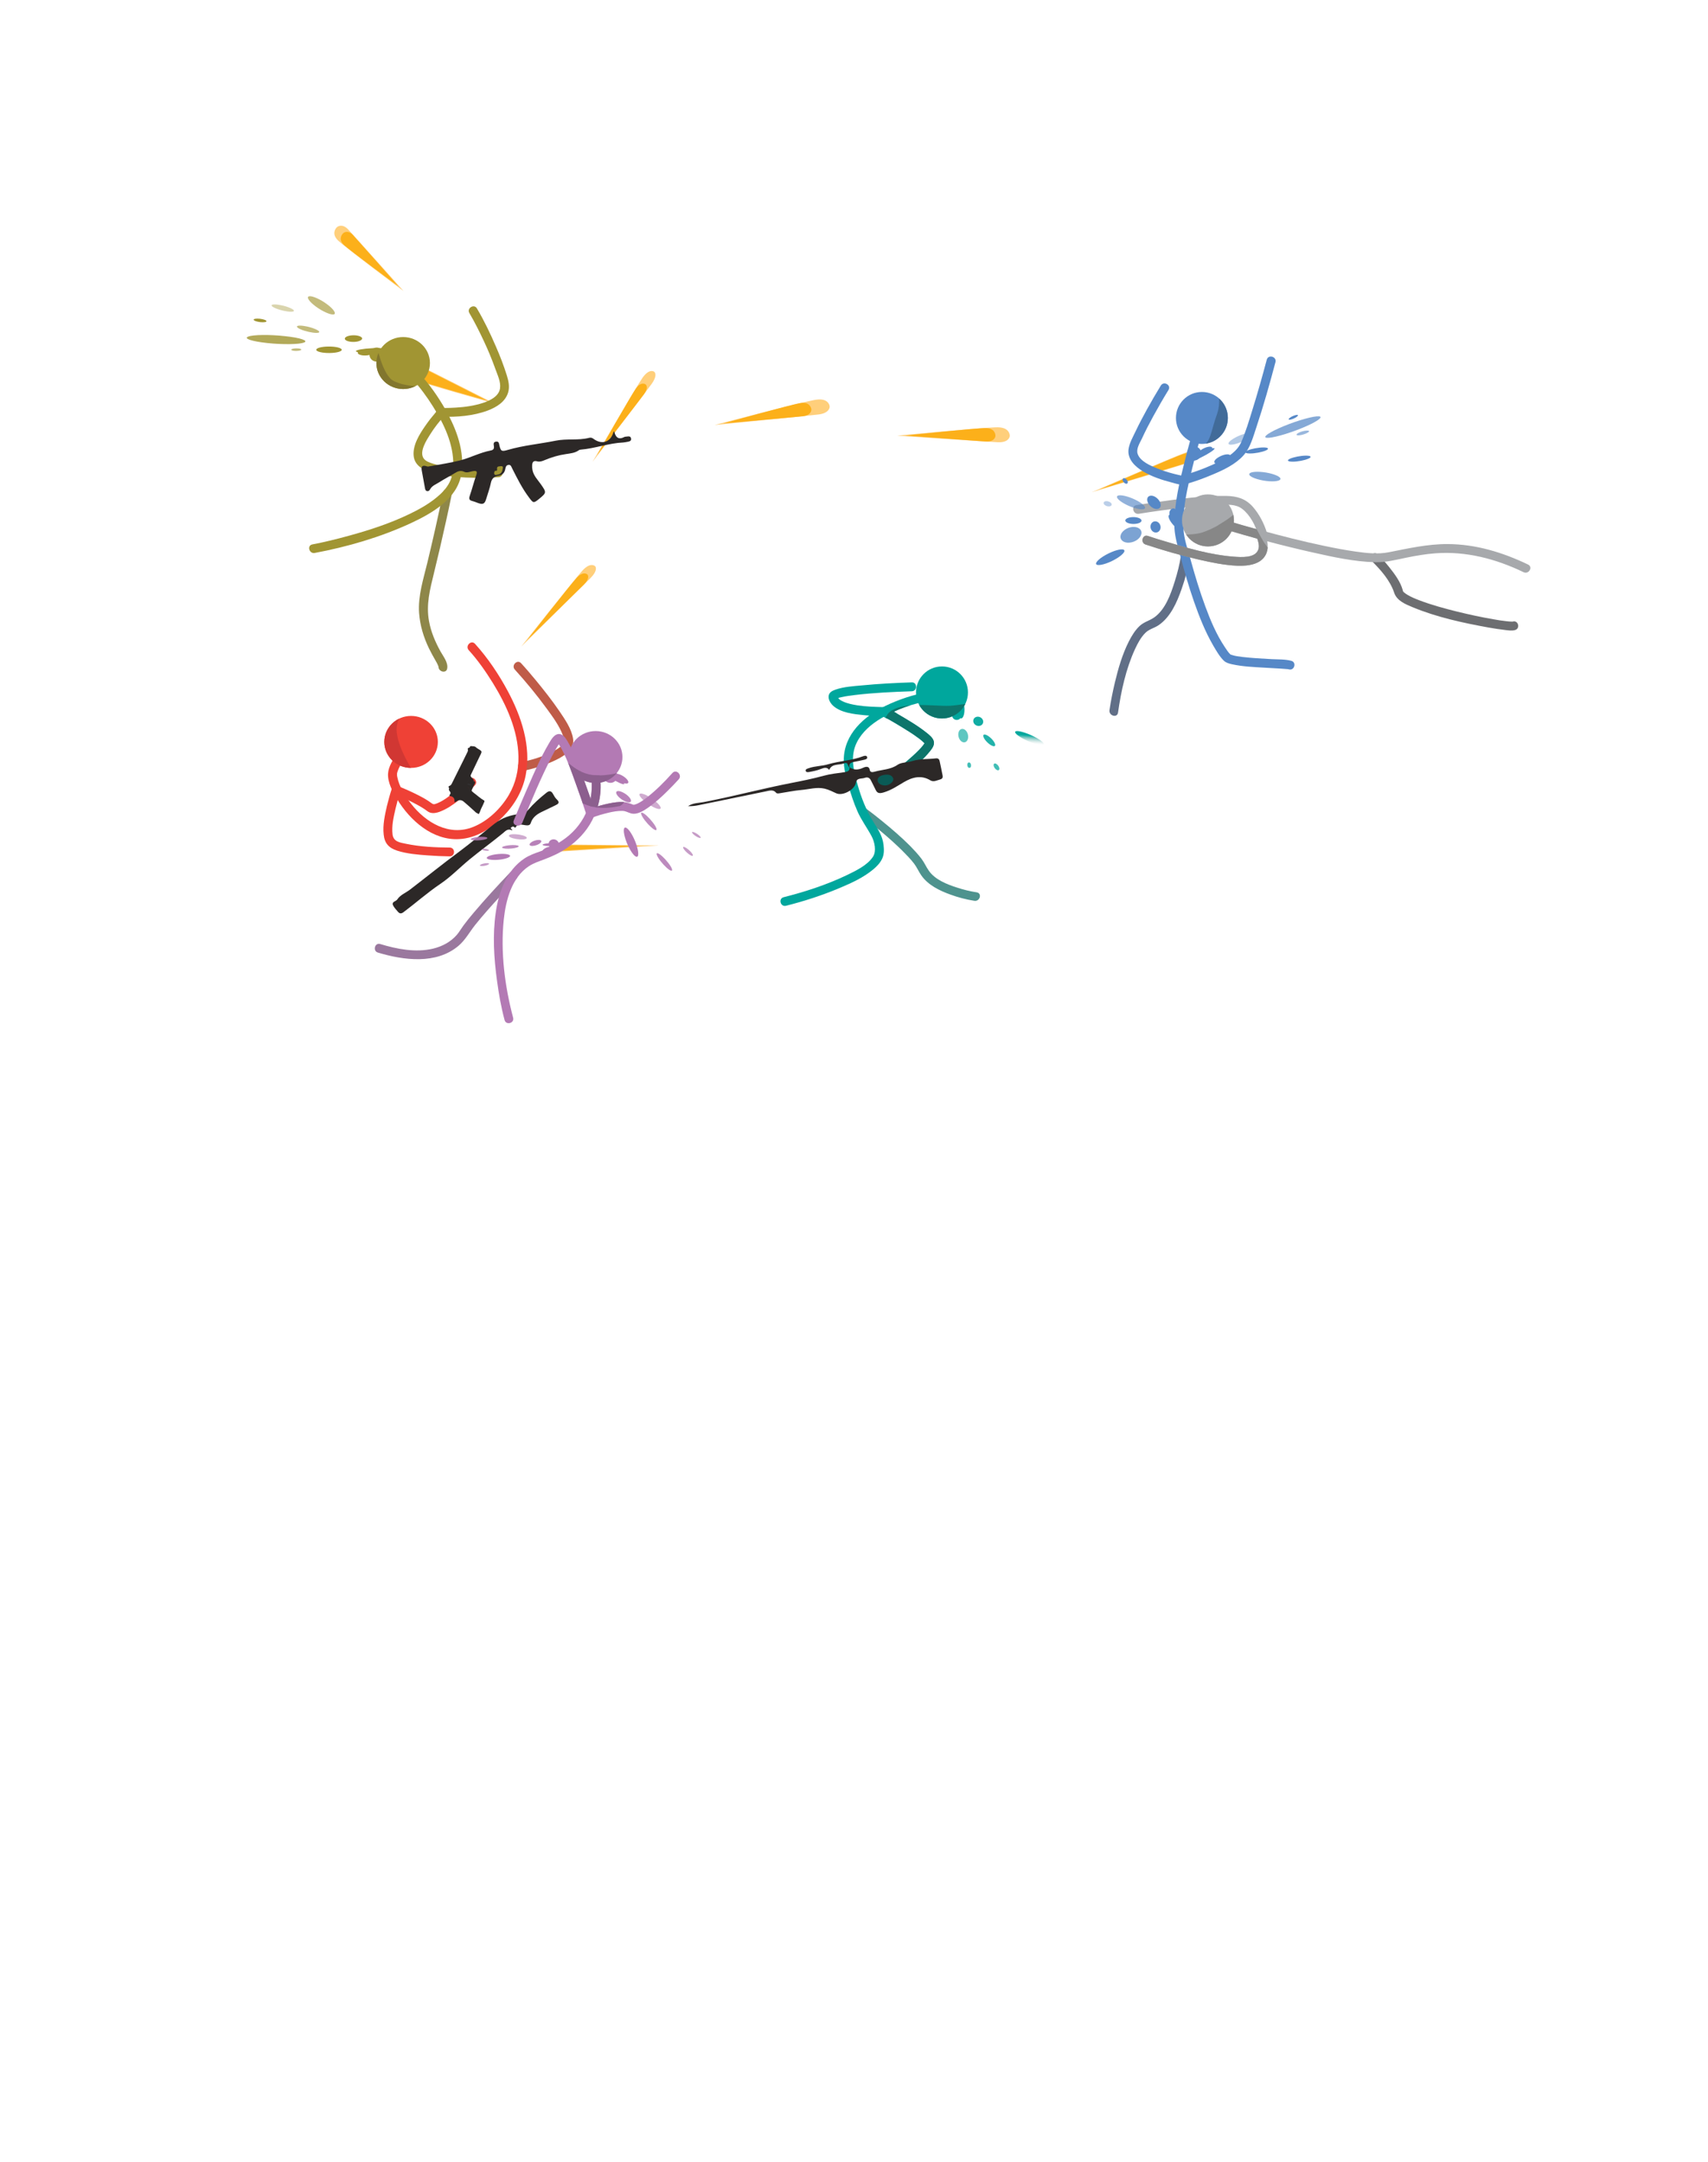 <?xml version="1.0" encoding="utf-8"?>
<!-- Generator: Adobe Illustrator 19.0.0, SVG Export Plug-In . SVG Version: 6.00 Build 0)  -->
<svg version="1.1" xmlns="http://www.w3.org/2000/svg" xmlns:xlink="http://www.w3.org/1999/xlink" x="0px" y="0px"
	 viewBox="0 0 1920 2429" style="enable-background:new 0 0 1920 2429;" xml:space="preserve">
<style type="text/css">
	.st0{fill:#FFCF7B;}
	.st1{fill:#FCB01A;}
	.st2{clip-path:url(#XMLID_4_);}
	.st3{fill:#6D6E71;}
	.st4{fill:#A7A9AC;}
	.st5{fill:#616F87;}
	.st6{fill:#BF5C48;}
	.st7{fill:#8E8749;}
	.st8{fill:#4E938E;}
	.st9{fill:#00A79D;}
	.st10{opacity:0.63;fill:#00A79D;}
	.st11{fill:url(#XMLID_5_);}
	.st12{opacity:0.74;fill:#00A79D;}
	.st13{opacity:0.87;fill:#00A79D;}
	.st14{opacity:0.93;fill:#00A79D;}
	.st15{fill:#EF4136;}
	.st16{fill:#2C2827;}
	.st17{fill:#9A789E;}
	.st18{fill:#B37AB4;}
	.st19{opacity:0.63;fill:#B37AB4;}
	.st20{opacity:0.74;fill:#B37AB4;}
	.st21{opacity:0.87;fill:#B37AB4;}
	.st22{opacity:0.93;fill:#B37AB4;}
	.st23{fill:#A19533;}
	.st24{fill:#353535;}
	.st25{fill:#5688C7;}
	.st26{opacity:0.45;fill:#5688C7;}
	.st27{opacity:0.72;fill:#5688C7;}
	.st28{opacity:0.6;fill:#5688C7;}
	.st29{opacity:0.41;fill:#5688C7;}
	.st30{opacity:0.77;fill:#5688C7;}
	.st31{opacity:0.65;fill:#5688C7;}
	.st32{opacity:0.64;fill:#A19533;}
	.st33{clip-path:url(#XMLID_6_);}
	.st34{fill:#0D756B;}
	.st35{opacity:0.4;fill:#A19533;}
	.st36{opacity:0.81;fill:#A19533;}
	.st37{fill:#095B56;}
	.st38{clip-path:url(#XMLID_7_);fill:#82762E;}
	.st39{fill:none;}
	.st40{clip-path:url(#XMLID_8_);}
	.st41{fill:#8C5F8E;}
	.st42{clip-path:url(#XMLID_9_);fill:#D13733;}
	.st43{clip-path:url(#XMLID_10_);fill:#416B99;}
	.st44{clip-path:url(#XMLID_11_);}
	.st45{fill:#878787;}
</style>
<g id="Layer_1">
	<g id="XMLID_292_">
		<path id="XMLID_294_" class="st0" d="M1227.4,553c0,0,92.8-40.1,104.4-44.1c11.6-3.9,14.4,0.5,14.9,1.9c0.5,1.4-0.3,5.9-10.9,9.3
			C1325.2,523.5,1227.4,553,1227.4,553z"/>
		<path id="XMLID_293_" class="st1" d="M1236.2,549.8c0,0,83.1-36,93.5-39.5c10.4-3.5,12.9,0.5,13.3,1.7c0.5,1.2-0.3,5.3-9.8,8.3
			C1323.8,523.4,1236.2,549.8,1236.2,549.8z"/>
	</g>
	<g id="XMLID_286_">
		<path id="XMLID_288_" class="st0" d="M666.1,518.9c0,0,49.4-84.8,56.2-94.5c6.9-9.7,11.9-7.6,13.1-6.7c1.3,0.9,3.4,5-2.9,13.7
			C726.2,440.1,666.1,518.9,666.1,518.9z"/>
		<path id="XMLID_287_" class="st1" d="M671.2,511.4c0,0,38.1-67,43.5-74.7s9.8-5.6,11-4.8c1.2,0.8,3.2,4.3-1.8,11.1
			S671.2,511.4,671.2,511.4z"/>
	</g>
	<g id="XMLID_281_">
		<defs>
			<polygon id="XMLID_282_" points="608.1,1001.7 608.8,958 631.9,944.9 745.7,939.5 776.3,975.9 			"/>
		</defs>
		<clipPath id="XMLID_4_">
			<use xlink:href="#XMLID_282_"  style="overflow:visible;"/>
		</clipPath>
		<g id="XMLID_278_" class="st2">
			<path id="XMLID_280_" class="st0" d="M740.8,949.9c0,0-226.8,14.3-254.4,14.6c-27.6,0.3-30.2-6.9-30.3-9c-0.1-2.1,5-7.8,30-7.8
				C511,947.6,740.8,949.9,740.8,949.9z"/>
			<path id="XMLID_279_" class="st1" d="M719.7,950.4c0,0-203.1,12.8-227.8,13.1c-24.7,0.3-27.1-6.2-27.1-8c-0.1-1.9,4.5-7,26.8-7
				C514,948.4,719.7,950.4,719.7,950.4z"/>
		</g>
	</g>
	<g id="XMLID_268_">
		<path id="XMLID_267_" class="st0" d="M555,453c0,0-80.2-22.4-89.5-26.5c-9.2-4-7.3-11.1-6.5-13s4.7-6.4,12.9-2.5S555,453,555,453z
			"/>
		<path id="XMLID_266_" class="st1" d="M547.8,450.2c0,0-71.9-20.1-80.1-23.7c-8.3-3.6-6.5-9.9-5.8-11.7c0.7-1.7,4.2-5.8,11.6-2.3
			C480.8,416.1,547.8,450.2,547.8,450.2z"/>
	</g>
	<g id="XMLID_116_">
		<g id="XMLID_253_">
			<path id="XMLID_257_" class="st3" d="M1700.5,698.4c-1.3,0.4,1.2,0-0.2,0c-0.6,0-1.1,0-1.6,0c-1.7,0-3.4-0.2-5.1-0.4
				c-5-0.5-9.9-1.3-14.8-2.2c-14-2.4-27.8-5.4-41.6-8.8c-14-3.5-27.9-7.3-41.4-12.4c-4.7-1.8-9.4-3.7-13.7-6.3
				c-1.8-1.1-2.8-1.8-3.9-2.8c-0.8-0.8-0.6-0.6-0.7-0.7c-1.1-1.6,0.1,0.9-0.6-1.6c-2.6-9.6-9.1-18.2-15.2-25.9
				c-3.9-4.9-8.1-9.7-12.7-14.2c-4.6-4.5-11.7,2.5-7.1,7.1c10.1,10,20.8,22,25.3,35.7c3,9.1,12.7,13,20.9,16.4
				c27,11.2,56.7,17.6,85.4,22.8c6.3,1.1,12.6,2.1,18.9,2.8c3.4,0.4,7.4,1,10.7,0C1709.3,706.2,1706.7,696.5,1700.5,698.4
				L1700.5,698.4z"/>
		</g>
	</g>
	<g id="XMLID_117_">
		<g id="XMLID_949_">
			<path id="XMLID_960_" class="st4" d="M1280.1,577.3c17.2-2.8,34.5-5.1,51.8-7c12.7-1.4,25.5-2.6,38.3-3
				c9.1-0.3,18.8-1.2,26.2,4.5c9,6.9,15,18.9,18.2,29.6c1.9,6.1,11.5,3.5,9.6-2.7c-3.2-10.5-8.6-21-15.9-29.3
				c-8.3-9.3-17.8-11.9-29.7-12.2c-26.4-0.5-53.2,3.5-79.3,7.1c-7.4,1-14.7,2.1-22.1,3.3C1271.2,568.7,1273.8,578.3,1280.1,577.3
				L1280.1,577.3z"/>
		</g>
	</g>
	<g id="XMLID_79_">
		<g id="XMLID_942_">
			<path id="XMLID_947_" class="st5" d="M1256.8,800.7c3.4-24.1,8.9-49.3,19.1-71.4c3-6.5,6.5-13.1,11.6-18.2c4.3-4.3,10-5.3,15-8.7
				c13.4-9.2,20.5-25.6,25.7-40.4c4-11.2,7.1-23,8.9-34.8c1-6.3-8.6-9-9.6-2.7c-1.5,9.8-4,19.5-7,29c-4.4,14-10.5,31.4-23,40.2
				c-5.4,3.8-11.5,5-16.5,9.7c-5.1,4.8-8.8,11-12,17.2c-7.4,14.6-12,30.6-15.8,46.5c-2.4,10.2-4.5,20.5-6,30.8
				C1246.3,804.3,1255.9,807,1256.8,800.7L1256.8,800.7z"/>
		</g>
	</g>
	<g id="XMLID_12_">
		<g id="XMLID_935_">
			<path id="XMLID_940_" class="st6" d="M588.7,866c11.3-2.3,22.5-5.9,33-10.6c10.2-4.6,24.5-12.2,22.5-25.4
				c-1.7-11.2-9.2-21.8-15.4-31c-8.2-12-17.2-23.4-26.4-34.6c-5.4-6.5-10.9-13-16.6-19.2c-4.3-4.8-11.4,2.3-7.1,7.1
				c12.7,14,24.8,28.7,35.9,43.9c6.8,9.3,14.1,19.2,18.2,30.1c1.3,3.3,2.2,6.8,1.3,8.5c0.6-1.2-1,1.2-1.3,1.5
				c-1,1.2-2.2,2.2-3.4,3.2c-2.7,2.1-5.7,3.8-8.8,5.3c-10.8,5.5-22.8,9.1-34.6,11.5C579.7,857.7,582.4,867.3,588.7,866L588.7,866z"
				/>
		</g>
	</g>
	<g id="XMLID_131_">
		<g id="XMLID_928_">
			<path id="XMLID_932_" class="st7" d="M502.7,751.1c1.2-6.7-4.4-13.6-7.5-19.1c-5.9-10.7-10.7-21.9-12.9-33.9
				c-3.5-18.6,1-35.7,5.4-53.7c4.8-19.6,9.4-39.2,13.7-58.9c2.2-9.8,4.3-19.7,6.3-29.6c1.3-6.3-8.4-9-9.6-2.7
				c-5.4,26.4-11.4,52.8-17.7,79c-4.5,18.6-10.6,37.1-9.3,56.5c1,13.9,5,27.1,11,39.6c2.4,4.9,5,9.6,7.7,14.3c0.9,1.6,1.9,3.3,2.6,5
				c0.2,0.5-0.1,0.3,0.4,1.2c0.5,0.7,0,0.3,0.2-0.6C492,754.7,501.7,757.4,502.7,751.1L502.7,751.1z"/>
		</g>
	</g>
	<g id="XMLID_846_">
		<g id="XMLID_27_">
			<g id="XMLID_801_">
				<path id="XMLID_832_" class="st8" d="M1097.9,1002.6c-7.5-1.1-14.9-3-22-5.3c-11.3-3.6-24.8-8.9-31.8-19
					c-3.1-4.4-5.1-9.3-8.4-13.6c-3.9-5.1-8.3-9.8-12.8-14.4c-9.8-9.8-20.4-18.9-31.1-27.6c-6.5-5.3-13-10.4-19.8-15.4
					c-5.2-3.8-10.2,4.9-5,8.6c16.5,12.2,32.6,25.4,47.2,39.8c4.7,4.7,9.4,9.5,13.4,14.7c3.2,4.2,5.1,9,8.1,13.2
					c7.6,10.9,20.4,17.1,32.6,21.5c8.7,3.2,17.8,5.6,26.9,7C1101.6,1013.2,1104.3,1003.6,1097.9,1002.6L1097.9,1002.6z"/>
			</g>
		</g>
		<circle id="XMLID_19_" class="st9" cx="1058.9" cy="778" r="29.2"/>
		<g id="XMLID_38_">
			<g id="XMLID_235_">
				<path id="XMLID_799_" class="st9" d="M1043.5,777.6c-16.6,2.7-33.2,8.3-48.3,15.6c-24.1,11.7-46.5,31.8-46.7,60.6
					c-0.1,9.9,2.7,19.6,5.3,29c2.8,9.8,6,19.5,10.1,28.8c4.4,10,10.8,18.4,15.9,28c3.4,6.4,5.6,16.7,1.6,22.9
					c-6.4,9.9-19.5,15.9-29.7,20.9c-22.4,10.7-46.7,18.6-70.8,24.7c-6.2,1.6-3.6,11.2,2.7,9.6c20.7-5.2,41.2-11.9,60.8-20.2
					c13.1-5.5,26.4-11.6,37.4-20.8c3.9-3.3,7.6-7.1,9.8-11.8c2.4-5,2.2-10.3,1.6-15.7c-1.1-9.4-5.6-16.6-10.6-24.4
					c-8.7-13.6-14.4-28.4-18.8-43.9c-4.5-15.8-8.3-31.8-0.4-47.2c5.9-11.5,16-20,27-26.6c16.8-10.1,36.5-16.9,55.9-20
					C1052.5,786.2,1049.8,776.5,1043.5,777.6L1043.5,777.6z"/>
			</g>
		</g>
		<g id="XMLID_40_">
			<g id="XMLID_227_">
				<path id="XMLID_233_" class="st9" d="M1000.5,883.2c6.4-4.8,12.7-9.8,18.9-14.9c9.1-7.5,18.8-15.2,26.2-24.6c2.4-3,5-6.7,4-10.8
					c-1-4-5-7.1-8-9.5c-9.9-7.9-21-14.4-32-20.8c-4.9-2.9-11.1-7.9-17-8.1c-9.6-0.3-19.2-0.5-28.8-2c-5.5-0.9-11.3-2-16.3-4.4
					c-1.7-0.8-3.7-1.8-4.9-3.4c-0.1-0.2-0.6-1.1-0.9-1.4c0.3,0.4-0.4-0.4,0-0.2c0-0.2,0-0.4,0-0.6c0,0.6-0.2,1.3-0.5,1.8
					c-0.4,0.9-1,0.6-0.5,0.7c0.5,0.1,0.7-0.3,0.7-0.4c1.7-0.7,3.5-1.1,5.2-1.4c4.8-1.1,9.7-1.7,14.5-2.3c21.2-2.5,42.6-3.5,63.9-4.2
					c6.4-0.2,6.4-10.2,0-10c-18.7,0.6-37.4,1.6-56,3.4c-9.8,0.9-20.5,1.5-29.9,4.8c-3.1,1.1-6.5,2.7-7.4,6.1
					c-1.2,4.6,2,9.5,5.3,12.4c8.9,7.5,22.7,9,33.8,10.1c5.2,0.5,10.4,0.9,15.6,1c1.7,0,3.5,0.2,5.2,0.1c3.8-0.1-0.4,0.4-0.5-0.7
					c0.1,0.9,6.6,3.7,7.4,4.1c5.2,3,10.5,6,15.6,9.2c5.8,3.5,11.5,7.1,17,11.1c1.9,1.3,3.7,2.7,5.5,4.3c0.8,0.7,1.6,1.4,2.3,2.2
					c0.7,0.7,0.8,1,0.8,0.9c0.1-0.2,0,0.2-0.2-0.7c-0.3-1.7,0.4-0.1-0.1,0c0,0,0.4-0.6-0.1,0c-0.4,0.5-0.6,1.1-1,1.6
					c-1.4,2-3.1,3.8-4.8,5.6c-4.9,5.1-10.3,9.8-15.7,14.4c-7.4,6.3-15.4,12.7-22.7,18.2C990.4,878.3,995.4,887,1000.5,883.2
					L1000.5,883.2z"/>
			</g>
		</g>
	</g>
	
		<ellipse id="XMLID_39_" transform="matrix(0.971 -0.24 0.24 0.971 -166.753 284.342)" class="st10" cx="1082.7" cy="826" rx="5.4" ry="7.7"/>
	<ellipse id="XMLID_41_" class="st9" cx="1075.5" cy="804.1" rx="5.1" ry="4.8"/>
	<ellipse id="XMLID_49_" class="st9" cx="1080.5" cy="797.3" rx="3.7" ry="9.9"/>
	
		<linearGradient id="XMLID_5_" gradientUnits="userSpaceOnUse" x1="1231.551" y1="825.698" x2="1227.922" y2="815.635" gradientTransform="matrix(0.914 0.406 -0.406 0.914 365.889 -418.25)">
		<stop  offset="0" style="stop-color:#FFFFFF;stop-opacity:0"/>
		<stop  offset="8.807492e-002" style="stop-color:#DEECEB;stop-opacity:8.807492e-002"/>
		<stop  offset="0.26" style="stop-color:#ACD3D0;stop-opacity:0.26"/>
		<stop  offset="0.428" style="stop-color:#81C2BD;stop-opacity:0.428"/>
		<stop  offset="0.589" style="stop-color:#5BB5AF;stop-opacity:0.589"/>
		<stop  offset="0.742" style="stop-color:#37ADA5;stop-opacity:0.742"/>
		<stop  offset="0.883" style="stop-color:#04A99F;stop-opacity:0.883"/>
		<stop  offset="1" style="stop-color:#00A79D"/>
	</linearGradient>
	<path id="XMLID_50_" class="st11" d="M1173.3,836.4c-0.8,1.9-8.7,0.2-17.6-3.7c-8.9-3.9-15.4-8.6-14.5-10.5
		c0.8-1.9,8.7-0.2,17.6,3.7C1167.6,829.8,1174.2,834.5,1173.3,836.4z"/>
	
		<ellipse id="XMLID_51_" transform="matrix(0.807 -0.591 0.591 0.807 -292.483 828.466)" class="st12" cx="1119.8" cy="861.2" rx="2.4" ry="4.4"/>
	
		<ellipse id="XMLID_52_" transform="matrix(0.697 -0.717 0.717 0.697 -259.448 1049.548)" class="st13" cx="1112.1" cy="831.7" rx="3.1" ry="8.9"/>
	
		<ellipse id="XMLID_67_" transform="matrix(0.991 -0.133 0.133 0.991 -104.452 152.044)" class="st12" cx="1089.3" cy="860.3" rx="2.1" ry="3.1"/>
	
		<ellipse id="XMLID_68_" transform="matrix(0.424 -0.906 0.906 0.424 -101.3 1462.748)" class="st14" cx="1099.5" cy="811" rx="5.1" ry="5.7"/>
	<ellipse id="XMLID_13_" class="st15" cx="462.1" cy="833.6" rx="30.1" ry="29.2"/>
	<g id="XMLID_14_">
		<g id="XMLID_40_">
			<path id="XMLID_99_" class="st15" d="M458.8,834c-4.7,3.6-8.7,8-12.2,12.7c-4.7,6.3-10,14.7-10.4,22.7
				c-0.5,9.8,5.3,20.4,10.2,28.5c14.5,24,40,46.6,69.7,44.9c19.1-1,35.7-11.6,48.9-24.8c13-13,22.5-29.1,26-47.2
				c6.3-32.6-5-66-20.3-94.5c-10.1-18.8-22.4-37.1-36.7-52.9c-4.3-4.8-11.4,2.3-7.1,7.1c10.3,11.3,19.2,24.1,27.2,37
				c15.2,24.7,28.1,53,28.7,82.4c0.3,15.2-3.1,30.2-10.8,43.3c-8.9,15.2-23.5,29.3-40,35.9c-27.1,10.9-53.3-4.8-69.9-26
				c-6.8-8.7-13.3-19.1-15.5-30c-0.3-1.5-0.2-0.9-0.3-2c0-0.4,0.2-2.9-0.1-1.4c0.7-4.3,3.1-8.6,5.3-12.3c2.4-4.1,5.3-7.8,8.7-11.2
				c1-1,2.1-2,3.2-3c0.5-0.4,2.5-2,0.5-0.5C468.9,838.8,463.9,830.1,458.8,834L458.8,834z"/>
		</g>
	</g>
	<g id="XMLID_26_">
		<g id="XMLID_842_">
			<path id="XMLID_847_" class="st15" d="M505.5,952.3c-16.3-0.1-33-0.9-49-4.2c-7.3-1.5-14.1-2.4-15.2-10.4
				c-1.2-9.4,1.1-19.5,3.2-28.6c1.6-6.8,3.4-13.5,5.6-20.1c-2.1,1.2-4.1,2.3-6.2,3.5c8.7,3.5,17.4,7.5,25.6,12c2.7,1.5,5.4,3,8,4.8
				c1.9,1.3,3.5,2.8,5.6,3.6c3.6,1.3,7.6,0.5,11.1-0.8c15.1-5.7,28.4-18.5,39.6-29.7c4.5-4.6-2.5-11.6-7.1-7.1
				c-4,4-8.2,7.8-12.4,11.5c-6.8,5.8-14.3,12.3-22.7,15.7c-3.4,1.4-4.5,1.5-6.6-0.1c-4.6-3.5-9.7-6.3-14.8-8.9
				c-7.7-3.9-15.6-7.4-23.6-10.7c-2.6-1.1-5.4,1.2-6.2,3.5c-2.1,6.3-3.8,12.7-5.4,19.1c-2.4,10.4-4.9,21.6-3.7,32.3
				c1,9.9,5.9,15.1,15.2,18.1c11,3.5,23,4.5,34.5,5.3c8.1,0.6,16.3,1,24.4,1.1C512,962.3,512,952.3,505.5,952.3L505.5,952.3z"/>
		</g>
	</g>
	<path id="XMLID_112_" class="st16" d="M575.6,933c-4.5-2.5-7.2,0.5-10.2,3.1c-12.3,10.1-25.2,19.4-37.5,29.5
		c-11.1,9.1-21.1,19.6-33,27.6c-14.4,9.7-27.4,21.3-41.3,31.7c-2.7,2-4.5,1.7-6.4-0.6c-1.9-2.3-4.2-4.5-5.4-7.2
		c-1.8-4.1,3.3-4.2,4.8-6.5c3.3-5.1,9.3-7.3,14.1-10.9c18.5-14.2,36.7-28.9,55.5-42.8c13.6-10.1,26.4-21,39.7-31.4
		c8.4-6.6,17.9-9.8,28.3-10.9c3.9-0.4,6.9-1.7,9.5-4.6c6.1-7.1,13-13.3,20.3-19.1c3.1-2.5,5.5-2.8,7.6,1.1c1.2,2.2,2.5,4.5,4.3,6.2
		c3.9,3.6,1.7,5.1-1.7,6.7c-4.7,2.2-9.3,4.6-14.1,6.8c-6,2.8-11.3,6.2-13.5,13.1c-0.9,2.9-3.6,2.7-6,2.4c-3.9-0.4-8.2-2.5-11,2.4
		c-0.4,0.8-1,0.1-1.5-0.3c-1.5-1.2-2.9-0.2-3.7,0.7C573.1,931.2,576.2,931.2,575.6,933z"/>
	<g id="XMLID_871_">
		<g id="XMLID_34_">
			<g id="XMLID_162_">
				<path id="XMLID_187_" class="st17" d="M424.8,1070.3c29,8.7,65.5,13.6,90.6-7.6c7.7-6.5,12.5-15.6,18.7-23.4
					c8.8-11,18.3-21.5,27.7-31.8c6.1-6.7,12.3-13.4,18.6-20c4.4-4.7-2.6-11.7-7.1-7.1c-14,14.7-27.8,29.7-40.9,45.2
					c-4,4.7-7.9,9.5-11.5,14.4c-2.5,3.4-4.6,7.1-7.3,10.3c-7,8.1-16.5,13.1-26.9,15.6c-19.6,4.6-40.4,0.5-59.3-5.2
					C421.3,1058.8,418.7,1068.5,424.8,1070.3L424.8,1070.3z"/>
			</g>
		</g>
		<g id="XMLID_36_">
			<g id="XMLID_154_">
				<path id="XMLID_159_" class="st18" d="M587.2,924.3c10.2-25,20.7-50.1,33-74.1c1.6-3,3.2-6.1,4.9-9c0.7-1.1,1.4-2.3,2.1-3.4
					c0.4-0.6,1.9-2.7,1.5-2.2c0.3-0.3,0.6-0.6,0.9-1c0.5-0.6,0.3-0.4,0.3-0.3c0,0.1,0,0.1-0.3,0.1c-0.5,0-3-0.1-3-0.1
					c0.4-0.2,0,0.1-0.1-0.1c0.1,0.3,0.7,0.6,0.9,0.9c0,0,0.8,1.1,1.4,2.1c8,12.9,12.9,28.2,18.1,42.4c4.3,11.8,8.4,23.7,12.3,35.7
					c0.8,2.4,3.5,4.5,6.2,3.5c6.1-2.4,12.5-4.2,18.8-5.7c5-1.2,10.2-2.1,15.4-2c3.9,0.1,6.1,1.8,9.7,2.8c6.9,1.9,14.4-3,19.8-6.8
					c7.8-5.5,14.9-12,21.6-18.7c4.2-4.1,8.3-8.4,12.3-12.8c4.3-4.8-2.8-11.9-7.1-7.1c-8.9,10-18.6,19.7-29.2,27.9
					c-3.1,2.4-6.4,4.7-9.9,6.4c-1.2,0.5-2.3,1-3.6,1.3c-0.7,0.2-0.3,0.1-1.1,0.1c-0.2,0-0.1,0-0.2,0c-4-1.6-7.3-2.9-11.8-3.1
					c-5.1-0.2-10.3,0.6-15.3,1.6c-7.5,1.5-15,3.7-22.1,6.4c2.1,1.2,4.1,2.3,6.2,3.5c-3.6-11-7.3-22-11.3-32.9
					c-5.7-15.8-11.1-32.7-19.8-47.1c-2.3-3.9-6-9.2-11.4-7.6c-4.6,1.4-7.5,7.3-9.8,11.1c-9,15.3-16,31.8-23.1,48
					c-5.5,12.5-10.8,25-15.9,37.6C575.1,927.6,584.8,930.2,587.2,924.3L587.2,924.3z"/>
			</g>
		</g>
		<ellipse id="XMLID_28_" class="st18" cx="669.6" cy="850.6" rx="30.1" ry="29.2"/>
		<g id="XMLID_30_">
			<g id="XMLID_139_">
				<path id="XMLID_151_" class="st18" d="M664.7,875.1c0.1,0.5,0.2,1.6,0-0.3c0.1,0.8,0.2,1.7,0.3,2.5c0.2,3,0.3,6.1,0.1,9.2
					c-0.4,9.4-2.6,18.9-6.6,27.4c-5.8,12.5-15.1,22.9-26.5,30.5c-7.7,5.2-16.2,9.2-25,12.3c-6.1,2.1-12,4.3-17.4,7.8
					c-20.2,13.4-29,37.6-32.3,60.7c-3.7,25.4-2.1,51.3,1.4,76.7c2,14.8,4.6,29.7,8.5,44.2c1.7,6.2,11.3,3.6,9.6-2.7
					c-9.4-35.3-14.3-73.9-10.5-110.2c2.3-21.8,8.9-47.2,28.3-60c5.6-3.7,11.7-5.5,17.9-7.9c8.5-3.2,16.9-7.1,24.4-12.2
					c11.9-8,22.1-18.5,28.7-31.3c7.6-14.6,11.5-32.8,8.6-49.3C673.3,866.1,663.6,868.8,664.7,875.1L664.7,875.1z"/>
			</g>
		</g>
	</g>
	<path id="XMLID_104_" class="st19" d="M726.8,902c6.2,4.7,13,7.8,15.2,6.8s-1.1-5.5-7.3-10.2c-6.2-4.7-13-7.8-15.2-6.8
		C717.3,892.7,720.6,897.3,726.8,902z"/>
	
		<ellipse id="XMLID_103_" transform="matrix(-0.53 0.848 -0.848 -0.53 1810.379 746.058)" class="st18" cx="698.5" cy="874.5" rx="3.4" ry="8.9"/>
	
		<ellipse id="XMLID_99_" transform="matrix(-0.53 0.848 -0.848 -0.53 1787.85 750.833)" class="st18" cx="686" cy="870.6" rx="2.5" ry="18.5"/>
	<path id="XMLID_92_" class="st18" d="M714.9,962.5c3.3,1.4,3.4-4.8,0.4-13.7s-8.2-17.4-11.5-18.8c-3.3-1.4-3.4,4.8-0.4,13.7
		S711.6,961.1,714.9,962.5z"/>
	<path id="XMLID_72_" class="st20" d="M770.5,956.3c2.6,2.8,6,5.2,7.6,5.3c1.6,0.2,0.8-2-1.8-4.7c-2.6-2.8-6-5.2-7.6-5.3
		C767.1,951.4,767.9,953.5,770.5,956.3z"/>
	<path id="XMLID_59_" class="st21" d="M725,921.9c4.2,5.4,9.5,10.3,11.9,10.8s1-3.4-3.2-8.8c-4.2-5.4-9.5-10.3-11.9-10.8
		C719.4,912.5,720.8,916.4,725,921.9z"/>
	<path id="XMLID_58_" class="st20" d="M781.6,939.1c2.6,1.8,5.2,2.8,5.9,2.3c0.7-0.5-0.9-2.4-3.5-4.2c-2.6-1.8-5.2-2.8-5.9-2.3
		C777.5,935.5,779,937.3,781.6,939.1z"/>
	<path id="XMLID_35_" class="st22" d="M692.9,891.8c1.1,2.9,5.6,6.8,10.1,8.7s7.2,1,6.1-2s-5.6-6.8-10.1-8.7
		C694.5,887.9,691.8,888.8,692.9,891.8z"/>
	<path id="XMLID_115_" class="st21" d="M742.5,967.5c4.2,5.4,9.5,10.3,11.9,10.8s1-3.4-3.2-8.8s-9.5-10.3-11.9-10.8
		C736.9,958.1,738.3,962,742.5,967.5z"/>
	
		<ellipse id="XMLID_121_" transform="matrix(-0.53 0.848 -0.848 -0.53 1788.277 751.604)" class="st18" cx="686" cy="871.1" rx="7.9" ry="8.1"/>
	<ellipse id="XMLID_127_" class="st23" cx="453.2" cy="407.9" rx="30.1" ry="29.2"/>
	<g id="XMLID_128_">
		<g id="XMLID_219_">
			<path id="XMLID_223_" class="st23" d="M463.4,425.8c8.7,9.3,16.4,19.9,23.2,30.7c12.4,19.6,23.5,42.7,22.9,66.4
				c-0.2,6.3-1.1,13-4,18.7c-3.6,7.3-9.5,13.2-15.8,18.2c-9,7.2-19.2,12.9-29.5,17.8c-21.8,10.5-45,18.1-68.2,24.4
				c-13.5,3.7-27.1,7.1-40.9,9.7c-6.3,1.2-3.6,10.8,2.7,9.6c36.8-6.9,74-17.7,108.1-33.5c23.6-11,52.2-27.2,56.7-55.2
				c4.1-25.3-5.5-50.6-17.8-72.3c-8.4-14.8-18.5-29.2-30.2-41.7C466.1,414.1,459,421.1,463.4,425.8L463.4,425.8z"/>
		</g>
	</g>
	<path id="XMLID_145_" class="st24" d="M531.2,874.9c-1.4-1.1-2.2-2.7-3.4-4c-1-1.1-1.3-1-2,0.3c-0.9,1.7-1.7,3.5-2.5,5.2
		c-0.2,0.5-0.6,1-0.1,1.5c0.4,0.4,0.2,0.4-0.2,0.7c-1.6,1-1.6,1.8-0.3,3c1.2,1.2,2.7,2.2,4.1,3.2c0.7,0.5,1.2,0.4,1.6-0.4
		c1.1-2.4,2.2-4.7,3.4-7.1C532.3,876.3,531.5,875.6,531.2,874.9L531.2,874.9z"/>
	<g id="XMLID_129_">
		<path id="XMLID_146_" class="st16" d="M532.8,877.4c-0.3-1.3-1.3-2.2-2.1-3.1c-2.1-2.3-2.1-2.3-0.7-5.2c2.5-5.2,5-10.5,7.5-15.7
			c1.1-2.2,2.1-4.4,3.2-6.6c1-2.2,0.7-2.9-1.3-4.2c-1.4-1-3-1.6-4.3-2.9c-1.6-1.6-3.9-1.1-6-1.4c-0.4,0-0.6,0.4-0.8,0.7
			c-0.3,0.7-0.7,1.2-1.6,1.3c-0.8,0.2-1,1-0.8,1.8c0.3,0.9,0.1,1.7-0.3,2.6c-3.7,7.8-7.7,15.4-11.5,23.2c-2.1,4.2-4.1,8.3-6.2,12.5
			c-0.6,1.2-1.3,2.1-2.6,2.6c-1,0.4-1.6,1-0.7,2.1c0.2,0.3,0.4,0.5,0.3,0.8c-0.8,1.5,0.1,2.5,0.9,3.5c0.9,1.2,0.8,2.3-0.1,3.4
			c-1,1.1-0.4,1.5,0.7,1.7c1.8,0.3,3.2,1.1,4.1,2.9c0.5,1,0.4,1.9,0.4,2.9c-0.1,0.8,0,1.4,1,0.8c0.7-0.4,1.5-0.7,2.2-1.2
			c2.3-1.4,4.9-1,6.9,0.6c3.3,2.8,6.6,5.6,9.8,8.6c1.2,1.1,2.5,2.1,3.6,3.3c0.9,1,2.3,1.3,3.3,2.1c0.5,0.4,0.7-0.3,1-0.7
			c1-1.7,1.4-3.7,2.3-5.5c1.3-2.3,2.2-4.7,3.3-7.1c0.3-0.7,0.6-1.4-0.3-1.9c-4.1-2.3-7.5-5.6-11.3-8.4c-0.6-0.5-1.2-1-1.8-1.5
			c-0.8-0.6-0.9-1.3-0.4-2.2c1.1-2.1,2-4.4,3.1-6.5C534.5,879.2,534.2,878.2,532.8,877.4c-0.8,1.2-0.5,2.7-1,4
			c-0.4,1.2-0.8,2.3-1.6,3.3c-1.2,1.5-2.5,1.6-3.7,0.2c-0.4-0.5-0.8-0.9-1.2-1.4c-0.5-0.6-0.6-1.1,0-1.8c0.3-0.3,0.6-0.7,0.5-1.2
			c-0.5-2.1,0.6-3.7,1.5-5.4c0.6-1.1,1.3-1.1,2.2-0.1c0.6,0.7,1.2,1.5,2,2.1C531.9,877.4,532.3,877.7,532.8,877.4z"/>
		<path id="XMLID_144_" class="st16" d="M531.4,883.3c2.4-2.8,1.7-5.2-0.7-7.7c-2.4-2.5-2.2-2.7-3.9,0.2c-0.7,1.2-0.9,2.5-1.7,3.7
			c-0.4,0.7,0.2,0.9,0.7,1c1,0.3,2,0.5,3,0.8c0.3,0.1,0.7,0.1,0.6,0.5c-0.1,0.4-0.5,0.4-0.8,0.3c-1-0.2-1.9-0.4-2.8-0.6
			c-0.8-0.2-1.4-0.1-1.9,0.7c-0.4,0.8,0.1,1.2,0.6,1.6c1.2,1,2.5,2,3.8,3c0.7,0.5,1.2,0.4,1.6-0.4
			C530.3,885.4,530.9,884.3,531.4,883.3z"/>
	</g>
	<g id="XMLID_133_">
		<g id="XMLID_205_">
			<path id="XMLID_211_" class="st23" d="M527.6,351.7c6,10.2,11.3,20.8,16.3,31.5c4.8,10.2,9.1,20.6,12.9,31.2
				c2.3,6.6,6.4,14.7,5.3,22c-1.4,9-11.2,13.6-18.8,16.2c-10,3.3-20.7,4.8-31.2,5.4c-3.8,0.2-7.5,0.4-11.3,0.4
				c-1.7,0-3.9-0.4-5.6,0.1c-2.5,0.7-4.5,3.8-6.1,5.7c-3.8,4.4-7.4,9-10.7,13.8c-6.7,9.6-14.6,22-13.4,34.2
				c1.2,12,12.7,16.9,23,19.5c23.1,5.8,48.6,5.7,72.3,4.5c6.4-0.3,6.4-10.3,0-10c-18.6,0.9-37.6,0.7-56.1-1.6
				c-5.9-0.8-11.7-1.8-17.4-3.6c-3.5-1.1-8.1-2.6-10.4-5.7c-5.6-7.6,3.2-20.9,7.2-27.3c4.8-7.6,10.3-14.7,16.4-21.3
				c-1.2,0.5-2.4,1-3.5,1.5c17.1,0.6,35.7-0.9,51.7-6.9c9.8-3.7,19.8-9.7,23-20.3c1.9-6.4,0.5-12.8-1.4-19
				c-3.5-11.2-7.7-22.1-12.4-32.8c-6.3-14.6-13.2-29-21.3-42.7C533,341.1,524.4,346.2,527.6,351.7L527.6,351.7z"/>
		</g>
	</g>
	<path id="XMLID_185_" class="st16" d="M689.8,484.7c-3.1,12.2-13.2,15.6-23,8.1c-1.6-1.2-3.2-1.2-4.8-0.8
		c-12.3,3.1-25.1,0.6-37.6,3.2c-17.8,3.6-36,5.2-53.5,10.3c-6.9,2-7.9,1.7-9.5-5c-0.5-2.1-0.5-4.8-3.8-4.3c-3.3,0.4-2.7,3-2.4,5.1
		c0.5,3-0.8,4.4-3.7,4.9c-12,2.3-22.9,8.2-34.6,11.2c-11.6,2.9-23.6,4.6-35.5,6.8c-0.8,0.1-1.7-0.3-2.5-0.5
		c-4.1-1.2-5.5,0.6-4.9,4.4c1.2,6.8,2.5,13.6,3.7,20.3c0.3,1.5,0.6,3.1,2.5,3.4c2,0.3,2.7-1.1,3.7-2.7c2.3-3.7,6.6-5.1,10.1-7.4
		c5.6-3.6,11.6-6.6,17.2-10.1c3.4-2.1,6.5-3.4,10.6-1.5c3.1,1.5,6.4-0.1,9.6-0.7c3.9-0.7,5.6-0.2,4,4.3c-2.7,7.8-4.7,15.8-7.4,23.6
		c-1.1,3.2-0.4,4.8,2.8,5.6c2,0.5,3.9,1.3,5.8,2c6.3,2.4,8.3,1.5,10.1-4.8c1.7-5.8,3.9-11.5,5.1-17.5c1-5.1,4-7.4,8.5-8.1
		c4.6-0.8,6.9-3.2,7.7-7.5c0.4-1.9,0.8-4.2,3.4-4.6c2.8-0.5,3.3,1.8,4.2,3.6c5.8,11.5,11.5,23,19.4,33.4c4.4,5.8,4.8,6.2,10.6,1.5
		c9-7.4,9-7.4,2.1-17.2c-3.5-4.9-7.9-9.3-9.1-15.5c-0.4-1.8-0.5-3.5-0.4-5.4c0.2-4,1.8-5.5,5.8-4.4c2.8,0.7,5.4-0.2,8-1.3
		c7.8-3.3,15.8-5.7,24.2-6.9c5.1-0.8,10.3-1.2,14.6-4.4c0.5-0.4,1.3-0.5,2-0.6c16.1-1.3,31.4-7.3,47.6-8c1.9-0.1,3.7-0.6,5.6-0.9
		c1.9-0.4,3.8-1,3.4-3.5c-0.4-2.8-2.6-2.6-4.8-2.3c-1,0.2-2.2,0.1-3,0.6c-5.7,3-8.9,0.9-10.7-4.6
		C691.1,485.7,690.6,485.5,689.8,484.7z"/>
	<path id="XMLID_184_" class="st16" d="M691.1,488.5c-4.4,9.2-17.8,12.1-24.6,6.1c-1.6-1.4-3.1-2-5.1-1.5c-12,3.5-24.3,0.6-36.5,3.1
		c-17.9,3.8-36.3,5-54,10.3c-7.7,2.3-8.7,1.9-10.9-5.4c-0.7,4-3.5,5.1-6.5,5.7c-12.1,2.4-23.3,8-35.1,11.3c-7.1,2-14.4,3.1-21.7,4.3
		c-6.4,1-12.6,3.4-19.3,2.5c-2.4-0.3-2.4,1.5-2.1,3c1.2,6.6,2.4,13.2,3.6,19.8c0.2,1,0.4,2.2,1.6,2.3c1.4,0.2,1.3-1.3,1.9-2
		c2.7-3.2,6.5-5.1,10-7c6.3-3.4,12.3-7.3,18.6-10.9c3.7-2.1,7.4-3.5,11.7-1.5c3.4,1.6,6.7-0.2,10.1-0.6c5.1-0.6,5.9,0.4,4.4,5.1
		c-2.5,8-4.8,16.1-7.4,24.1c-0.8,2.6-0.1,3.5,2.4,4.4c11.3,4,11.4,4.1,15-7.1c2.7-8.3,5-16.8,7.7-25.1c1.9-6,4.3-7.5,10.6-6.8
		c0.8,0.1,1.6,0.9,2.4,0.2c5-4.3,7.5-1.2,9.7,3c0.6,1.2,1.7,2.2,2,3.4c2.9,11.4,11.1,19.9,17,29.6c2.2,3.6,4.3,4,7.8,1.3
		c8.7-7,8.9-7,2.3-15.9c-3.8-5.1-7.9-10.1-9.4-16.5c-0.4-1.7-0.7-3.2-0.4-4.9c1.2-6.5,1.2-6.6,7.9-5.8c2.3,0.3,4.4-0.3,6.5-1.2
		c7.8-3.3,15.8-6,24.2-6.7c7.4-0.6,13.4-5.2,20.6-5.9c15.7-1.4,30.7-7.3,46.6-7.7c0.7,0,1.4-0.2,2-0.4c1.6-0.5,4-0.5,3.3-2.9
		c-0.5-1.9-2.5-1.2-4-1c-1.3,0.2-2.8,0.5-4,1.1C695.9,494.7,692.9,493.9,691.1,488.5z"/>
	<path id="XMLID_183_" class="st23" d="M559,533.4c5.3-0.7,5.7-4.4,6.3-7.8c0.3-1.5-1-2-2.4-1.8c-1.7,0.3-4.1-0.2-4.2,2.5
		c0,1.4,0.9,2.8-1.9,2.7c-0.9,0-1.8,2.5-1,3.9C556.7,534.3,558.3,533.4,559,533.4z"/>
	<path id="XMLID_169_" class="st19" d="M583.8,937.8c-5.5-0.9-10.6-0.6-11.6,0.8s2.8,3.2,8.2,4.1c5.5,0.9,10.6,0.6,11.6-0.8
		C593,940.5,589.3,938.7,583.8,937.8z"/>
	<path id="XMLID_163_" class="st18" d="M614.6,952.2c-3.2,1.3-5.3,3.3-4.7,4.5c0.6,1.2,3.7,1.2,7-0.1c3.2-1.3,5.3-3.3,4.7-4.5
		C621,950.9,617.8,950.9,614.6,952.2z"/>
	<path id="XMLID_157_" class="st18" d="M622.7,947.1c-7.2,0.2-12.9,1.1-12.8,2.1c0.1,1,6,1.7,13.2,1.5c7.2-0.2,12.9-1.1,12.8-2.1
		C635.9,947.6,629.9,946.9,622.7,947.1z"/>
	<path id="XMLID_143_" class="st18" d="M547.5,963.2c-1.6,1.9,2.8,3.2,9.9,3c7.1-0.2,14.1-2,15.7-3.8s-2.8-3.2-9.9-3
		S549.1,961.3,547.5,963.2z"/>
	<path id="XMLID_142_" class="st20" d="M545.9,969.9c-2.7,0.3-5.5,1.2-6.3,2.1c-0.7,0.8,0.9,1.3,3.7,1c2.7-0.3,5.5-1.2,6.3-2.1
		C550.3,970.1,548.7,969.6,545.9,969.9z"/>
	<path id="XMLID_138_" class="st21" d="M576,949.5c-5,0.1-10.1,1.1-11.3,2.2c-1.3,1.1,1.8,2,6.8,1.9c5-0.1,10.1-1.1,11.3-2.2
		C584,950.2,581,949.4,576,949.5z"/>
	<path id="XMLID_137_" class="st20" d="M546.2,953.8c-2.2-0.4-4.1-0.2-4.4,0.3c-0.2,0.6,1.4,1.3,3.5,1.7c2.2,0.4,4.1,0.2,4.4-0.3
		C550,954.9,548.4,954.2,546.2,953.8z"/>
	<path id="XMLID_136_" class="st22" d="M607.1,943.9c-2.3-0.6-6.4,0.3-9.3,2.1c-2.9,1.8-3.3,3.7-1.1,4.3c2.3,0.6,6.4-0.3,9.3-2.1
		C608.9,946.4,609.4,944.5,607.1,943.9z"/>
	<path id="XMLID_135_" class="st21" d="M540.8,940.2c-5,0.1-10.1,1.1-11.3,2.2c-1.3,1.1,1.8,2,6.8,1.9c5-0.1,10.1-1.1,11.3-2.2
		S545.8,940.1,540.8,940.2z"/>
	<path id="XMLID_134_" class="st18" d="M620,943.5c-2.9,1.1-4.1,4.4-2.7,7.3c1.4,2.9,5,4.3,7.9,3.1c2.9-1.1,4.1-4.4,2.7-7.3
		C626.5,943.7,623,942.3,620,943.5z"/>
	<circle id="XMLID_55_" class="st25" cx="1351.1" cy="469.6" r="29.2"/>
	<g id="XMLID_75_">
		<g id="XMLID_234_">
			<path id="XMLID_251_" class="st25" d="M1343.6,476.2c-4.4,13.7-8.2,27.5-11.7,41.4c-5.9,23.2-11.7,47.5-11.8,71.6
				c-0.1,11.3,3,21.7,5.9,32.5c4.8,18.3,10,36.5,16.2,54.3c5.9,16.9,12.6,33.8,21.6,49.3c3.4,5.8,7.2,12.5,12.1,17.2
				c2.5,2.3,6,3.2,9.2,3.9c11.9,2.6,24.3,3.1,36.4,3.8c5.9,0.4,11.7,0.6,17.6,1c2.3,0.1,4.5,0.3,6.8,0.5c2,0.2,1.2,0,3,0.4
				c6.2,1.7,8.9-8,2.7-9.6c-7-1.9-15-1.5-22.2-1.9c-11.1-0.6-22.2-1.2-33.2-2.5c-3.9-0.5-8-1-11.8-2.3c-0.7-0.2-1-0.3-0.9-0.3
				c-0.9-0.4-0.9-0.6-0.5-0.3c-2.4-2.3-4.4-5.5-6.2-8.2c-9.4-14.1-16.1-29.9-21.9-45.7c-6.4-17.3-11.7-34.9-16.6-52.7
				c-3.1-11.3-7.5-23.2-8-35c-1-22.6,4.6-45.7,9.9-67.5c3.9-15.9,8.2-31.8,13.2-47.3C1355.2,472.7,1345.6,470.1,1343.6,476.2
				L1343.6,476.2z"/>
		</g>
	</g>
	<g id="XMLID_91_">
		<g id="XMLID_189_">
			<path id="XMLID_195_" class="st25" d="M1424,404.1c-5.1,19.2-10.5,38.3-16.4,57.2c-3.6,11.7-7.2,23.6-12,34.8
				c-4.6,10.9-14.5,17-24.7,22.3c-10.9,5.6-22.4,10-34,13.7c-2.5,0.8-6.5,1.2-8.7,2.6c-1.4,0.9,3,0.7,1.8,0.1
				c-0.8-0.4-1.9-0.4-2.8-0.6c-9.1-2-18.1-4.5-26.6-8c-7.4-3-19.1-7.9-21.8-16.4c-1.8-5.5,2.5-12.1,4.8-16.9
				c3.9-8.5,8.2-16.8,12.7-25c5.5-10,11.2-20,17.2-29.7c3.4-5.5-5.2-10.5-8.6-5c-5.4,8.8-10.6,17.8-15.6,26.8
				c-4.4,8-8.7,16.1-12.6,24.3c-3,6.4-7.2,13.5-8.1,20.6c-1.4,11.2,7.6,19.6,16.4,24.8c9.9,5.9,21.2,9.6,32.4,12.5
				c4.8,1.3,10,3.2,14.9,1.9c10.4-2.8,20.7-6.6,30.6-10.8c12.4-5.2,25.9-11.5,35-21.7c7.7-8.6,10.9-21.1,14.5-31.8
				c8-24,14.9-48.5,21.4-73C1435.3,400.6,1425.7,397.9,1424,404.1L1424,404.1z"/>
		</g>
	</g>
	<g id="XMLID_912_">
		<circle id="XMLID_73_" class="st4" cx="1357.9" cy="584.7" r="29.2"/>
		<g id="XMLID_85_">
			<g id="XMLID_175_">
				<path id="XMLID_179_" class="st4" d="M1372.8,593.4c33.7,10.3,67.9,19.5,102.3,27.2c23.1,5.2,47,10.5,70.8,11.1
					c11.9,0.3,23.3-2.7,34.9-5.1c10.8-2.2,21.6-4.1,32.6-4.9c34.7-2.6,68.1,6.2,99.3,21.2c5.8,2.8,10.9-5.8,5-8.6
					c-28.3-13.6-58.7-22.9-90.4-23c-22.5-0.1-44.3,4.9-66.2,9.2c-12.1,2.4-24.6,1-36.7-0.7c-12.1-1.7-24.1-4-36-6.5
					c-24.4-5.1-48.6-11.3-72.6-17.9c-13.5-3.7-27-7.5-40.3-11.6C1369.2,581.9,1366.6,591.5,1372.8,593.4L1372.8,593.4z"/>
			</g>
		</g>
		<g id="XMLID_119_">
			<g id="XMLID_168_">
				<path id="XMLID_173_" class="st4" d="M1412.5,603.5c0.2,0.4,0.4,0.9,0.6,1.3c-0.3-0.6,0.1,0.1,0.3,0.8c0.2,0.7,0.5,1.5,0.7,2.2
					c0.9,3.1,1.4,6.5,0.3,9.7c-3.6,9.9-19.5,8.5-27.8,7.9c-26.1-2-52-9.7-76.9-17.2c-6.5-1.9-13-3.9-19.4-6.1
					c-6.1-2.1-8.7,7.6-2.7,9.6c19.8,6.6,40,12.4,60.4,17.1c14.1,3.2,28.5,6.2,43,6.8c12,0.4,27.6-1.4,32.6-14.2
					c2.9-7.3,1.1-16.2-2.5-23C1418.2,592.7,1409.5,597.8,1412.5,603.5L1412.5,603.5z"/>
			</g>
		</g>
	</g>
	<path id="XMLID_216_" class="st26" d="M1393.6,497.3c7.3-2.8,13.5-7,13.8-9.3s-5.3-2-12.6,0.8c-7.3,2.8-13.5,7-13.8,9.3
		S1386.3,500.1,1393.6,497.3z"/>
	
		<ellipse id="XMLID_215_" transform="matrix(0.44 0.898 -0.898 0.44 1213.481 -933.138)" class="st25" cx="1355.2" cy="506.8" rx="3.4" ry="8.9"/>
	
		<ellipse id="XMLID_214_" transform="matrix(0.44 0.898 -0.898 0.44 1214.667 -924.858)" class="st25" cx="1349.2" cy="511.9" rx="2.5" ry="18.5"/>
	<path id="XMLID_213_" class="st27" d="M1438.6,539.3c2.9-2.1-2.2-5.4-11.5-7.6c-9.3-2.1-19.1-2.2-22-0.1c-2.9,2.1,2.2,5.4,11.5,7.6
		S1435.7,541.4,1438.6,539.3z"/>
	<path id="XMLID_198_" class="st28" d="M1462.7,488.8c3.7-0.8,7.6-2.4,8.6-3.7c1-1.3-1.2-1.7-5-1s-7.6,2.4-8.6,3.7
		C1456.7,489.2,1459,489.6,1462.7,488.8z"/>
	<path id="XMLID_197_" class="st25" d="M1409.5,509.3c6.8-0.7,13.8-2.7,15.5-4.4c1.7-1.8-2.4-2.6-9.2-1.9
		c-6.8,0.7-13.8,2.7-15.5,4.4S1402.6,510,1409.5,509.3z"/>
	<path id="XMLID_191_" class="st25" d="M1454,470.4c2.9-1.2,5.1-2.9,5.1-3.8c-0.1-0.8-2.5-0.5-5.4,0.7c-2.9,1.2-5.1,2.9-5.1,3.8
		C1448.7,472,1451.1,471.6,1454,470.4z"/>
	<path id="XMLID_190_" class="st25" d="M1366.9,520.8c3.1,0.6,8.7-1.2,12.7-4c3.9-2.8,4.6-5.6,1.5-6.2c-3.1-0.6-8.7,1.2-12.7,4
		C1364.5,517.4,1363.8,520.1,1366.9,520.8z"/>
	<path id="XMLID_186_" class="st25" d="M1457.4,518.5c6.8-0.7,13.8-2.7,15.5-4.4c1.7-1.8-2.4-2.6-9.2-1.9
		c-6.8,0.7-13.8,2.7-15.5,4.4C1446.5,518.3,1450.6,519.2,1457.4,518.5z"/>
	
		<ellipse id="XMLID_118_" transform="matrix(0.44 0.898 -0.898 0.44 1208.997 -920.596)" class="st25" cx="1342.9" cy="509.5" rx="7.9" ry="8.1"/>
	<path id="XMLID_237_" class="st27" d="M1483.5,470.4c4.2-4.2-5.8-3.3-22.4,1.9c-16.6,5.2-33.5,12.8-37.8,17
		c-4.2,4.2,5.8,3.3,22.4-1.9C1462.3,482.2,1479.2,474.6,1483.5,470.4z"/>
	<path id="XMLID_245_" class="st25" d="M1295,570.1c-4-2.7-6.3-7.4-5.1-10.6c1.2-3.1,5.5-3.5,9.5-0.7s6.3,7.4,5.1,10.6
		C1303.3,572.5,1299,572.8,1295,570.1z"/>
	<path id="XMLID_244_" class="st25" d="M1316.4,581.6c-2.2-2.3-2.5-6.1-0.8-8.5c1.7-2.4,4.9-2.5,7.1-0.2s2.5,6.1,0.8,8.5
		C1321.8,583.8,1318.6,583.9,1316.4,581.6z"/>
	<path id="XMLID_243_" class="st25" d="M1319.7,590.7c-4.5-4.7-7.1-10-5.8-11.8c1.3-1.8,6,0.6,10.4,5.4s7.1,10,5.8,11.8
		S1324.2,595.4,1319.7,590.7z"/>
	<path id="XMLID_242_" class="st25" d="M1232.2,633.8c-1-2.4,5.2-7.7,14-12s16.7-5.8,17.7-3.4c1,2.4-5.2,7.7-14,12
		C1241.2,634.6,1233.2,636.1,1232.2,633.8z"/>
	<path id="XMLID_241_" class="st29" d="M1245.1,568.9c-2.5-0.5-4.5-2.1-4.5-3.7c0-1.6,2.1-2.5,4.6-2c2.5,0.5,4.5,2.1,4.5,3.7
		C1249.6,568.4,1247.6,569.3,1245.1,568.9z"/>
	<path id="XMLID_240_" class="st25" d="M1274.6,588.7c-5,0.1-9.3-1.6-9.6-3.7c-0.3-2.1,3.6-3.9,8.6-4c5-0.1,9.3,1.6,9.6,3.7
		C1283.5,586.9,1279.6,588.6,1274.6,588.7z"/>
	<path id="XMLID_239_" class="st25" d="M1263.8,542.5c-1.5-1.3-2.3-3.2-1.7-4.4c0.6-1.2,2.3-1.1,3.8,0.2c1.5,1.3,2.3,3.2,1.7,4.4
		C1267,543.9,1265.3,543.8,1263.8,542.5z"/>
	<path id="XMLID_238_" class="st25" d="M1301.4,597.9c-2.9,1.3-6.3-0.3-7.6-3.5c-1.3-3.2-0.1-6.9,2.7-8.2c2.9-1.3,6.3,0.3,7.6,3.5
		C1305.5,592.9,1304.2,596.6,1301.4,597.9z"/>
	<path id="XMLID_246_" class="st30" d="M1283.1,599.8c-0.9,4.9-6.8,9.3-13.3,9.9c-6.5,0.6-11-2.9-10.2-7.7s6.8-9.3,13.3-9.9
		C1279.4,591.5,1284,595,1283.1,599.8z"/>
	<path id="XMLID_247_" class="st31" d="M1255.7,557.7c1.1-2.3,9-1.2,17.7,2.5c8.7,3.7,14.8,8.6,13.7,10.9s-9,1.2-17.7-2.5
		C1260.7,564.9,1254.6,560,1255.7,557.7z"/>
	<path id="XMLID_182_" class="st23" d="M372.1,389.4c-7.8-0.3-15.1,1-16.4,3c-1.3,2,4.1,3.9,11.9,4.2c7.8,0.3,15.1-1,16.4-3
		C385.2,391.6,379.9,389.7,372.1,389.4z"/>
	
		<ellipse id="XMLID_181_" transform="matrix(-4.523740e-002 -0.999 0.999 -4.523740e-002 34.026 824.519)" class="st23" cx="411" cy="396" rx="3.4" ry="8.9"/>
	
		<ellipse id="XMLID_180_" transform="matrix(-4.523740e-002 -0.999 0.999 -4.523740e-002 44.197 829.735)" class="st23" cx="418.6" cy="393.7" rx="2.5" ry="18.5"/>
	<path id="XMLID_150_" class="st32" d="M347.5,332.9c-3.5,0.7-0.1,5.9,7.5,11.5c7.6,5.6,16.7,9.6,20.1,8.9s0.1-5.9-7.5-11.5
		C360.1,336.2,351,332.2,347.5,332.9z"/>
	<path id="XMLID_149_" class="st23" d="M294.9,358.6c-3.7-0.8-7.9-0.8-9.3,0c-1.4,0.8,0.5,2.1,4.2,2.9s7.9,0.8,9.3,0
		C300.5,360.7,298.7,359.4,294.9,358.6z"/>
	<path id="XMLID_132_" class="st32" d="M350.5,368.3c-6.5-2.1-13.7-3-16-2.1c-2.3,0.9,1.2,3.4,7.7,5.4s13.7,3,16,2.1
		C360.5,372.8,357,370.4,350.5,368.3z"/>
	<path id="XMLID_111_" class="st32" d="M333.5,391.4c-3.1,0-5.9,0.6-6.1,1.4s2.1,1.5,5.2,1.5c3.1,0,5.9-0.6,6.1-1.4
		C338.9,392.1,336.6,391.4,333.5,391.4z"/>
	<g id="XMLID_865_">
		<defs>
			<path id="XMLID_840_" d="M963.7,837.1c0,0,24-17.9,33.1-33c10.8-17.9,53.4-10.1,71-11.1s63.4-10.7,63.4-10.7L1034.9,918l-51.7-23
				L963.7,837.1z"/>
		</defs>
		<clipPath id="XMLID_6_">
			<use xlink:href="#XMLID_840_"  style="overflow:visible;"/>
		</clipPath>
		<g id="XMLID_852_" class="st33">
			<g id="XMLID_859_">
				<g id="XMLID_864_">
					<path id="XMLID_869_" class="st8" d="M1098,1002.7c-7.5-1.1-14.9-3-22-5.3c-11.3-3.6-24.8-8.9-31.8-19
						c-3.1-4.4-5.1-9.3-8.4-13.6c-3.9-5.1-8.3-9.8-12.8-14.4c-9.8-9.8-20.4-18.9-31.1-27.6c-6.5-5.3-13-10.4-19.8-15.4
						c-5.2-3.8-10.2,4.9-5,8.6c16.5,12.2,32.6,25.4,47.2,39.8c4.7,4.7,9.4,9.5,13.4,14.7c3.2,4.2,5.1,9,8.1,13.2
						c7.6,10.9,20.4,17.1,32.6,21.5c8.7,3.2,17.8,5.6,26.9,7C1101.6,1013.3,1104.3,1003.6,1098,1002.7L1098,1002.7z"/>
				</g>
			</g>
			<circle id="XMLID_858_" class="st34" cx="1058.9" cy="778.1" r="29.2"/>
			<g id="XMLID_854_">
				<g id="XMLID_856_">
					<path id="XMLID_862_" class="st34" d="M1043.5,777.6c-16.6,2.7-33.2,8.3-48.3,15.6c-24.1,11.7-46.5,31.8-46.7,60.6
						c-0.1,9.9,2.7,19.6,5.3,29c2.8,9.8,6,19.5,10.1,28.8c4.4,10,10.8,18.4,15.9,28c3.4,6.4,5.6,16.7,1.6,22.9
						c-6.4,9.9-19.5,15.9-29.7,20.9c-22.4,10.7-46.7,18.6-70.8,24.7c-6.2,1.6-3.6,11.2,2.7,9.6c20.7-5.2,41.2-11.9,60.8-20.2
						c13.1-5.5,26.4-11.6,37.4-20.8c3.9-3.3,7.6-7.1,9.8-11.8c2.4-5,2.2-10.3,1.6-15.7c-1.1-9.4-5.6-16.6-10.6-24.4
						c-8.7-13.6-14.4-28.4-18.8-43.9c-4.5-15.8-8.3-31.8-0.4-47.2c5.9-11.5,16-20,27-26.6c16.8-10.1,36.5-16.9,55.8-20
						C1052.5,786.2,1049.8,776.6,1043.5,777.6L1043.5,777.6z"/>
				</g>
			</g>
			<g id="XMLID_853_">
				<g id="XMLID_841_">
					<path id="XMLID_851_" class="st34" d="M1000.6,883.2c6.4-4.8,12.7-9.8,18.9-14.9c9.1-7.5,18.8-15.2,26.2-24.6
						c2.4-3,5-6.7,4-10.8c-1-4-5-7.1-8-9.5c-9.9-7.9-21-14.4-32-20.8c-4.9-2.9-11.1-7.9-17-8.1c-9.6-0.3-19.2-0.5-28.8-2
						c-5.5-0.9-11.3-2-16.3-4.4c-1.7-0.8-3.7-1.8-4.9-3.4c-0.1-0.2-0.6-1.1-0.9-1.4c0.3,0.4-0.4-0.4,0-0.2c0-0.2,0-0.4,0-0.6
						c0,0.6-0.2,1.3-0.5,1.8c-0.4,0.9-1,0.6-0.5,0.7c0.5,0.1,0.7-0.3,0.7-0.4c1.7-0.7,3.5-1.1,5.2-1.4c4.8-1.1,9.7-1.7,14.5-2.3
						c21.2-2.5,42.6-3.5,63.9-4.2c6.4-0.2,6.4-10.2,0-10c-18.7,0.6-37.4,1.6-56,3.4c-9.8,0.9-20.5,1.5-29.9,4.8
						c-3.1,1.1-6.5,2.7-7.4,6.1c-1.2,4.6,2,9.5,5.3,12.4c8.9,7.5,22.7,9,33.8,10.1c5.2,0.5,10.4,0.9,15.6,1c1.7,0,3.5,0.2,5.2,0.1
						c3.8-0.1-0.4,0.4-0.5-0.7c0.1,0.9,6.6,3.7,7.4,4.1c5.2,3,10.5,6,15.6,9.2c5.8,3.5,11.5,7.1,17,11.1c1.9,1.3,3.7,2.7,5.5,4.3
						c0.8,0.7,1.6,1.4,2.3,2.2c0.7,0.7,0.8,1,0.8,0.9c0.1-0.2,0,0.2-0.2-0.7c-0.3-1.7,0.4-0.1-0.1,0c0,0,0.4-0.6-0.1,0
						c-0.4,0.5-0.6,1.1-1,1.6c-1.4,2-3.1,3.8-4.8,5.6c-4.9,5.1-10.3,9.8-15.7,14.4c-7.4,6.3-15.4,12.7-22.7,18.2
						C990.4,878.4,995.4,887.1,1000.6,883.2L1000.6,883.2z"/>
				</g>
			</g>
		</g>
	</g>
	<path id="XMLID_110_" class="st23" d="M405.9,378.6c-2.6-1.8-8.5-2.4-13.2-1.4c-4.7,1-6.5,3.3-3.9,5.1c2.6,1.8,8.5,2.4,13.2,1.4
		C406.7,382.6,408.5,380.3,405.9,378.6z"/>
	<path id="XMLID_109_" class="st35" d="M322,344.5c-6.5-2.1-13.7-3-16-2.1c-2.3,0.9,1.2,3.4,7.7,5.4c6.5,2.1,13.7,3,16,2.1
		S328.5,346.6,322,344.5z"/>
	
		<ellipse id="XMLID_108_" transform="matrix(-4.523710e-002 -0.999 0.999 -4.523710e-002 44.472 839.425)" class="st23" cx="423.4" cy="398.5" rx="7.9" ry="8.1"/>
	<path id="XMLID_25_" class="st36" d="M279,378.2c-5.6,2.1,4,5.4,21.3,7.2c17.3,1.9,35.9,1.6,41.4-0.5c5.6-2.1-4-5.4-21.3-7.2
		C303.1,375.8,284.5,376,279,378.2z"/>
	<g id="XMLID_269_">
		<path id="XMLID_271_" class="st0" d="M453.6,327c0,0-66.7-49.9-73.8-57s-2.8-13-1.3-14.5c1.4-1.5,6.7-4.3,12.9,2.3
			C397.7,264.4,453.6,327,453.6,327z"/>
		<path id="XMLID_270_" class="st1" d="M448,321.8c0,0-55.9-41.1-61.8-47c-5.9-5.9-2-11.1-0.7-12.5c1.3-1.4,5.9-3.9,11.1,1.6
			C401.7,269.4,448,321.8,448,321.8z"/>
	</g>
	<g id="XMLID_272_">
		<path id="XMLID_274_" class="st0" d="M1008.5,489.5c0,0,100.9-9.6,113.2-9.4s13.4,7.5,13.4,9.6c0,2.1-2.3,7.7-13.4,7.2
			C1110.6,496.4,1008.5,489.5,1008.5,489.5z"/>
		<path id="XMLID_273_" class="st1" d="M1017.9,489.4c0,0,80.6-8.7,90.4-8.4c9.8,0.2,10.7,6.7,10.7,8.6c0,1.9-1.8,6.9-10.7,6.5
			C1099.4,495.6,1017.9,489.4,1017.9,489.4z"/>
	</g>
	<g id="XMLID_275_">
		<path id="XMLID_277_" class="st0" d="M803.3,477.5c0,0,101.5-26.6,114.1-28.4c12.6-1.8,14.9,5.1,15.2,7.2c0.4,2.1-1.1,8-12.5,9.4
			C908.7,467.1,803.3,477.5,803.3,477.5z"/>
		<path id="XMLID_276_" class="st1" d="M812.9,475.8c0,0,77.6-21.6,87.2-23c9.6-1.4,11.6,4.9,11.9,6.8c0.3,1.9-0.7,7.1-9.4,8.1
			C893.8,468.7,812.9,475.8,812.9,475.8z"/>
	</g>
	<g id="XMLID_283_">
		<path id="XMLID_285_" class="st0" d="M585.9,726.5c0,0,60.9-76.9,69-85.6s12.8-5.8,14-4.8c1.2,1,2.7,5.5-4.9,13.2
			S585.9,726.5,585.9,726.5z"/>
		<path id="XMLID_284_" class="st1" d="M592,719.8c0,0,49.7-63.6,56.4-70.7c6.7-7.1,10.8-4.5,11.9-3.6c1,0.9,2.5,4.8-3.7,11.1
			C650.3,662.8,592,719.8,592,719.8z"/>
	</g>
	<g id="XMLID_130_">
		<path id="XMLID_152_" class="st16" d="M955.2,862.2c4.7,3.3,9.7,3,15.2,0.4c3.2-1.5,6.6-1.8,7.3,2.4c0.5,3.1,3.2,2.7,5.7,2
			c8.5-2.4,17.7-2.2,25.6-7.7c4.1-2.9,11.2-2.4,16.6-4.2c8.8-2.8,17.7-1.9,26.4-3c2.5-0.3,3.8,0.9,4.2,2.8
			c1.2,5.4,2.3,10.9,3.4,16.4c0.4,1.9,0,3.7-2.5,4.4c-3.7,1-7.6,3.3-11.2,1.1c-10.2-6.2-20.2-3.7-30,2.1c-7.3,4.3-14.1,9-22.7,11.5
			c-5.1,1.5-7.2,0.6-8.9-3c-1.6-3.5-3.5-6.9-5.2-10.4c-1.3-2.8-3.5-4.3-7.1-3c-3.6,1.3-8.9-0.3-9.9,5.5
			c-1.3,7.7-14.5,15.1-21.9,11.9c-4.4-1.9-8.2-4.1-13.3-5.3c-9-2-17.5,0.8-26.1,1.5c-8,0.7-15.9,2.4-23.8,3.6
			c-1.6,0.3-3.7,0.7-4.6-0.5c-3.1-3.9-7.4-2.4-11.6-1.5c-25.1,5.2-50.3,10.3-75.4,15.5c-3.8,0.8-7.5,1.2-12,1.1
			c5.8-3.8,12-3.5,17.7-4.6c32.7-6.3,64.9-14.9,97.6-21.3c12.4-2.4,24.9-4.9,37.3-8.3c7.2-2,15.6-2.9,23.4-4
			c3.4-0.5,6.1-1.7,5.6-5.2L955.2,862.2z"/>
		<path id="XMLID_151_" class="st16" d="M955.1,862.3c-2.6-1.2-1.3-6.7-6.3-4.6c-5.5,2.3-13.6-0.2-16.7,7.4
			c-2.2-3.4-5.8-2.5-9.3-1.1c-4.3,1.7-8.7,2.6-13.2,3.4c-1.6,0.3-3.6,0.4-3.9-1.4c-0.3-1.8,1.6-2.2,3.2-2.8
			c7.1-2.6,14.9-2.3,22.1-4.5c12.9-3.8,26.6-4.1,39.2-9c1.7-0.6,4-1.1,4.6,1c0.5,2.1-1.8,2.6-3.6,3c-3.6,0.8-7.3,1.7-10.9,2.3
			c-4.4,0.7-6.4,2.5-5.2,6.2C955.2,862.2,955.1,862.3,955.1,862.3z"/>
		<path id="XMLID_148_" class="st37" d="M996.9,882.3c-4.5,1-9.8-1.4-10.3-4.9c-0.5-3.9,2.8-5.8,6.6-6.6c4.4-0.9,8.9-0.6,10.7,3.4
			C1005.4,877.1,1001.5,881.3,996.9,882.3z"/>
	</g>
	<g id="XMLID_880_">
		<defs>
			<path id="XMLID_878_" d="M422.5,383.9c0,0.7,7.1,37.9,20.1,44.2s27.2,5.7,27.2,5.7l-9.1,41.6c0,0-52.8-41-52.2-42
				c0.7-1-11.3-43.3-11.3-43.3L422.5,383.9z"/>
		</defs>
		<clipPath id="XMLID_7_">
			<use xlink:href="#XMLID_878_"  style="overflow:visible;"/>
		</clipPath>
		<ellipse id="XMLID_879_" class="st38" cx="453.2" cy="407.9" rx="30.1" ry="29.2"/>
	</g>
	<path id="XMLID_877_" class="st39" d="M632.5,852.2c0,0,16.1,47.8,33.3,56.8c17.2,9,30.2,9,30.2,9l10.3-46.9c0,0-28.3,3.8-42.3-3.6
		C650,860,632.5,852.2,632.5,852.2z"/>
	<g id="XMLID_889_">
		<defs>
			<path id="XMLID_888_" d="M632.5,850.2c0,0,14.1,20.1,37.8,21c23.7,0.9,47.2-10.6,47.2-10.6s-10.7,43.2-21.5,45.2
				c-10.8,1.9-38.4,8.4-63.5-20.7c-25.2-29.1,0-32.8,0-32.8V850.2z"/>
		</defs>
		<clipPath id="XMLID_8_">
			<use xlink:href="#XMLID_888_"  style="overflow:visible;"/>
		</clipPath>
		<g id="XMLID_882_" class="st40">
			<ellipse id="XMLID_881_" class="st41" cx="669.6" cy="850.6" rx="30.1" ry="29.2"/>
			<g id="XMLID_887_">
				<g id="XMLID_89_">
					<path id="XMLID_95_" class="st41" d="M587.3,924.3c10.2-25,20.7-50.1,33-74.1c1.6-3,3.2-6.1,4.9-9c0.7-1.1,1.4-2.3,2.1-3.4
						c0.4-0.6,1.9-2.7,1.5-2.2c0.3-0.3,0.6-0.6,0.9-1c0.5-0.6,0.3-0.4,0.3-0.3c0,0.1,0,0.1-0.3,0.1c-0.5,0-3-0.1-3-0.1
						c0.4-0.2,0,0.1-0.1-0.1c0.1,0.3,0.7,0.6,0.9,0.9c0,0,0.8,1.1,1.4,2.1c8,12.9,12.9,28.2,18.1,42.4c4.3,11.8,8.4,23.7,12.3,35.7
						c0.8,2.4,3.5,4.5,6.2,3.5c6.1-2.4,12.5-4.2,18.8-5.7c5-1.2,10.2-2.1,15.4-2c3.9,0.1,6.1,1.8,9.7,2.8c6.9,1.9,14.4-3,19.8-6.8
						c7.8-5.5,14.9-12,21.6-18.7c4.2-4.1,8.3-8.4,12.3-12.8c4.3-4.8-2.8-11.9-7.1-7.1c-8.9,10-18.6,19.7-29.2,27.9
						c-3.1,2.4-6.4,4.7-9.9,6.4c-1.2,0.5-2.3,1-3.6,1.3c-0.7,0.2-0.3,0.1-1.1,0.1c-0.2,0-0.1,0-0.2,0c-4-1.6-7.3-2.9-11.8-3.1
						c-5.1-0.2-10.3,0.6-15.3,1.6c-7.5,1.5-15,3.7-22.1,6.4c2.1,1.2,4.1,2.3,6.2,3.5c-3.6-11-7.3-22-11.3-32.9
						c-5.7-15.8-11.1-32.7-19.8-47.1c-2.3-3.9-6-9.2-11.4-7.6c-4.6,1.4-7.5,7.3-9.8,11.1c-9,15.3-16,31.8-23.1,48
						c-5.5,12.5-10.8,25-15.9,37.6C575.2,927.6,584.9,930.2,587.3,924.3L587.3,924.3z"/>
				</g>
			</g>
			<g id="XMLID_884_">
				<g id="XMLID_82_">
					<path id="XMLID_87_" class="st41" d="M664.8,875.1c0.1,0.5,0.2,1.6,0-0.3c0.1,0.8,0.2,1.7,0.3,2.5c0.2,3,0.3,6.1,0.1,9.2
						c-0.4,9.4-2.6,18.9-6.6,27.4c-5.8,12.5-15.1,22.9-26.5,30.5c-7.7,5.2-16.2,9.2-25,12.3c-6.1,2.1-12,4.3-17.4,7.8
						c-20.2,13.4-29,37.6-32.3,60.7c-3.7,25.4-2.1,51.3,1.4,76.7c2,14.8,4.6,29.7,8.5,44.2c1.7,6.2,11.3,3.6,9.6-2.7
						c-9.4-35.3-14.3-73.9-10.5-110.2c2.3-21.8,8.9-47.2,28.3-60c5.6-3.7,11.7-5.5,17.9-7.9c8.5-3.2,16.9-7.1,24.4-12.2
						c11.9-8,22.1-18.5,28.7-31.3c7.6-14.6,11.5-32.8,8.6-49.3C673.3,866.1,663.7,868.8,664.8,875.1L664.8,875.1z"/>
				</g>
			</g>
		</g>
	</g>
	<g id="XMLID_907_">
		<defs>
			<path id="XMLID_906_" d="M460.5,793.5c0,0-16.8,11-14.5,29.8s17.5,42,17.5,42s-53.3-3.1-53.3-4.7c0-1.6,19.7-80.3,21.7-79.3
				S460.5,793.5,460.5,793.5z"/>
		</defs>
		<clipPath id="XMLID_9_">
			<use xlink:href="#XMLID_906_"  style="overflow:visible;"/>
		</clipPath>
		<ellipse id="XMLID_895_" class="st42" cx="462.1" cy="833.6" rx="30.1" ry="29.2"/>
	</g>
	<g id="XMLID_910_">
		<defs>
			<path id="XMLID_908_" d="M1365.9,431c0,0,8.9,16,1.9,35.1s-6.6,33-18.6,35.4l55.1,12.7l3.1-66.3L1365.9,431z"/>
		</defs>
		<clipPath id="XMLID_10_">
			<use xlink:href="#XMLID_908_"  style="overflow:visible;"/>
		</clipPath>
		<circle id="XMLID_909_" class="st43" cx="1351" cy="469.6" r="29.2"/>
	</g>
	<g id="XMLID_917_">
		<defs>
			<path id="XMLID_911_" d="M1248.1,595.8c0,0,82.1,9.4,103,2.6s36.6-21.1,36.6-21.1l16.7,11.8l8.4,5.7c0,0,13,29.8,29.5,32.8
				s-66.8,41.1-66.8,41.1L1218.3,643L1248.1,595.8z"/>
		</defs>
		<clipPath id="XMLID_11_">
			<use xlink:href="#XMLID_911_"  style="overflow:visible;"/>
		</clipPath>
		<g id="XMLID_913_" class="st44">
			<circle id="XMLID_916_" class="st45" cx="1357.9" cy="584.8" r="29.2"/>
			<g id="XMLID_915_">
				<g id="XMLID_64_">
					<path id="XMLID_70_" class="st45" d="M1372.8,593.5c33.7,10.3,67.9,19.5,102.3,27.2c23.1,5.2,47,10.5,70.8,11.1
						c11.9,0.3,23.3-2.7,34.9-5.1c10.8-2.2,21.6-4.1,32.6-4.9c34.7-2.6,68.1,6.2,99.3,21.2c5.8,2.8,10.9-5.8,5-8.6
						c-28.3-13.6-58.7-22.9-90.4-23c-22.5-0.1-44.3,4.9-66.2,9.2c-12.1,2.4-24.6,1-36.7-0.7c-12.1-1.7-24.1-4-36-6.5
						c-24.4-5.1-48.6-11.3-72.6-17.9c-13.5-3.7-27-7.5-40.3-11.6C1369.3,581.9,1366.7,591.6,1372.8,593.5L1372.8,593.5z"/>
				</g>
			</g>
			<g id="XMLID_914_">
				<g id="XMLID_56_">
					<path id="XMLID_62_" class="st45" d="M1412.6,603.6c0.2,0.4,0.4,0.9,0.6,1.3c-0.3-0.6,0.1,0.1,0.3,0.8c0.2,0.7,0.5,1.5,0.7,2.2
						c0.9,3.1,1.4,6.5,0.3,9.7c-3.6,9.9-19.5,8.5-27.8,7.9c-26.1-2-52-9.7-76.9-17.2c-6.5-1.9-13-3.9-19.4-6.1
						c-6.1-2.1-8.7,7.6-2.7,9.6c19.8,6.6,40,12.4,60.4,17.1c14.1,3.2,28.5,6.2,43,6.8c12,0.4,27.6-1.4,32.6-14.2
						c2.9-7.3,1.1-16.2-2.5-23C1418.2,592.8,1409.6,597.9,1412.6,603.6L1412.6,603.6z"/>
				</g>
			</g>
		</g>
	</g>
</g>
<g id="Layer_2">
</g>
</svg>

